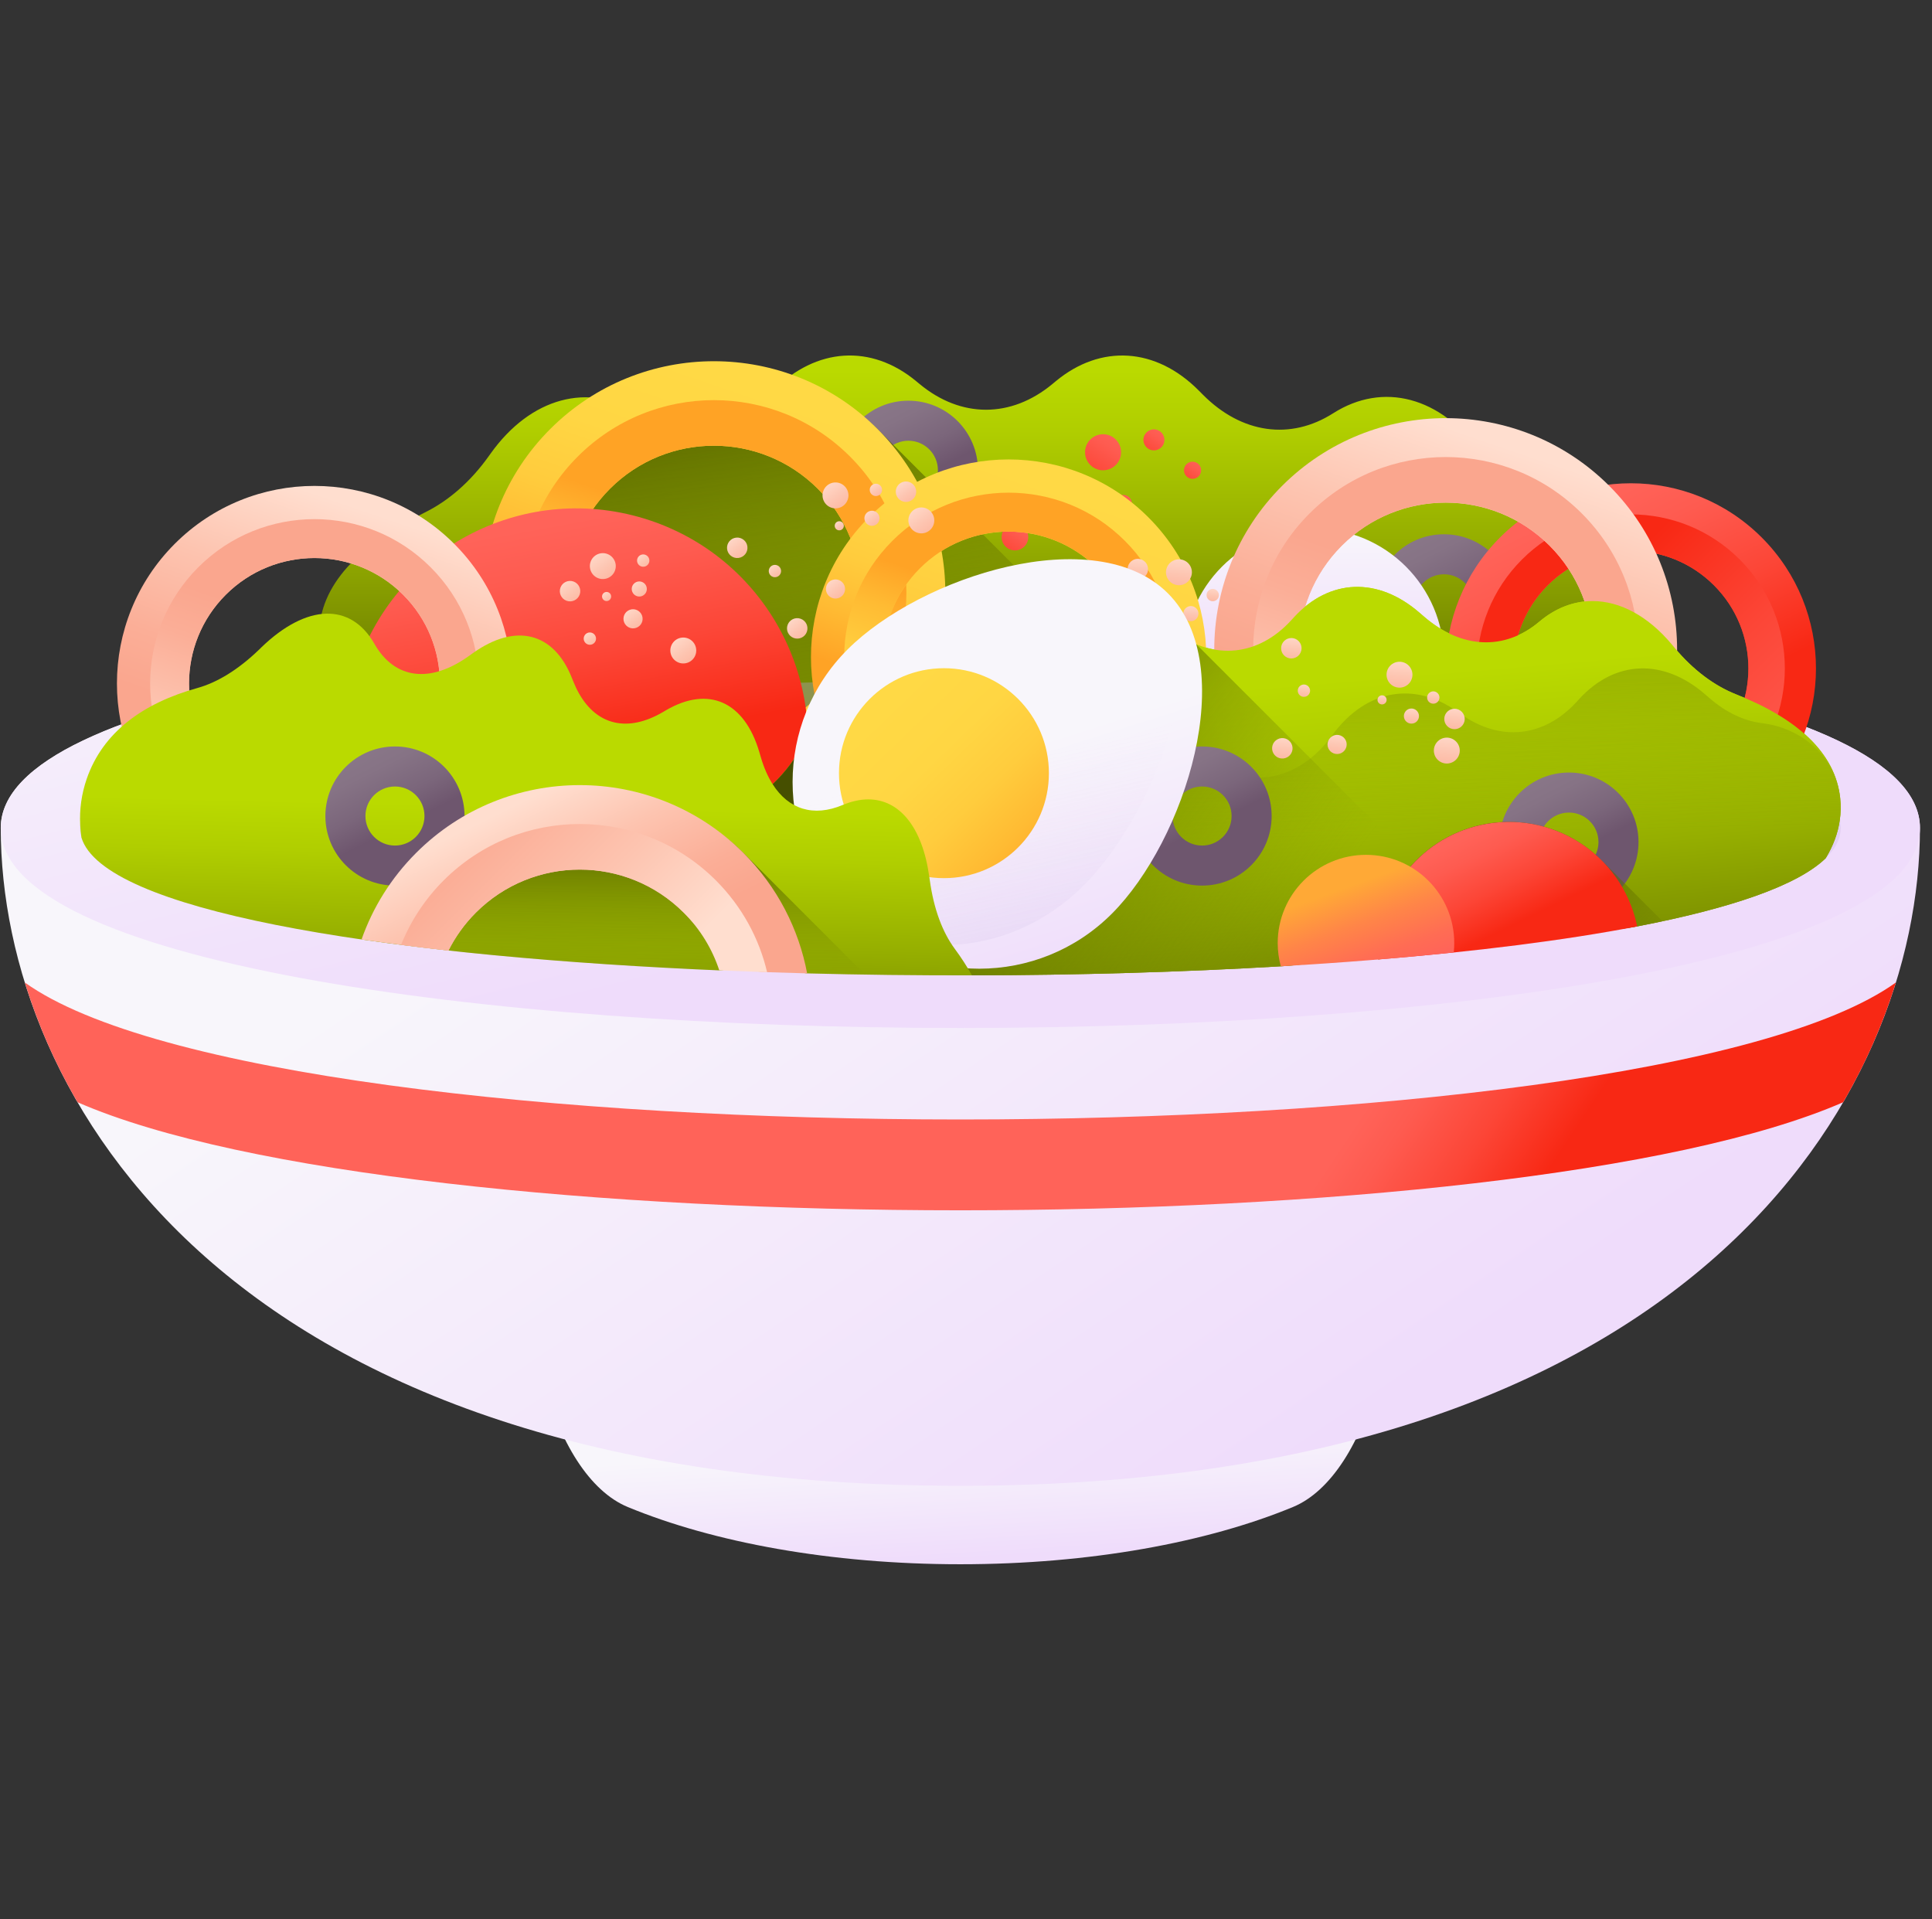 <svg width="151" height="150" viewBox="0 0 151 150" fill="none" xmlns="http://www.w3.org/2000/svg">
<rect x="0" y="0" width="151" height="150" fill="#333333" stroke="none"/>
<g clip-path="url(#clip0_465_7549)">
<path d="M75.059 112.544C62.676 112.544 51.312 110.711 42.412 107.654C43.692 112.719 46.098 116.55 49.065 117.776C55.76 120.543 64.935 122.249 75.059 122.249C85.182 122.249 94.358 120.543 101.053 117.776C104.019 116.55 106.425 112.719 107.706 107.654C98.805 110.711 87.441 112.544 75.059 112.544Z" fill="url(#paint0_linear_465_7549)"/>
<path d="M150.059 64.705C150.059 43.859 0.059 43.859 0.059 64.705C0.059 85.551 17.684 116.119 75.059 116.119C132.433 116.119 150.059 85.551 150.059 64.705Z" fill="url(#paint1_linear_465_7549)"/>
<path d="M150.059 64.705C150.059 85.551 0.059 85.551 0.059 64.705C0.059 43.859 150.059 43.859 150.059 64.705Z" fill="url(#paint2_linear_465_7549)"/>
<path d="M129.177 49.599C129.177 71.87 24.946 71.87 24.946 49.599C24.946 45.759 28.046 42.582 33.175 40.066C35.038 39.152 36.757 37.669 38.194 35.658L38.348 35.442C41.472 31.069 45.995 29.841 49.931 32.299L49.934 32.301C53.297 34.4 57.131 33.836 60.161 30.794L60.45 30.505C63.792 27.151 68.089 26.877 71.607 29.791L71.876 30.013C75.107 32.69 79.018 32.69 82.249 30.015L82.52 29.79C86.038 26.877 90.336 27.153 93.678 30.507L94.028 30.858C97.042 33.883 100.858 34.424 104.192 32.3C108.099 29.811 112.61 31.01 115.72 35.365L115.929 35.658C117.366 37.669 119.085 39.153 120.947 40.066C126.077 42.582 129.177 45.759 129.177 49.599V49.599Z" fill="url(#paint3_linear_465_7549)"/>
<path d="M112.857 41.753C109.854 41.753 107.42 44.187 107.42 47.19C107.42 50.193 109.854 52.627 112.857 52.627C115.86 52.627 118.294 50.193 118.294 47.19C118.294 44.187 115.86 41.753 112.857 41.753ZM112.857 49.498C111.582 49.498 110.549 48.465 110.549 47.19C110.549 45.915 111.582 44.882 112.857 44.882C114.132 44.882 115.165 45.915 115.165 47.19C115.165 48.465 114.132 49.498 112.857 49.498Z" fill="url(#paint4_linear_465_7549)"/>
<path d="M70.998 31.315C67.995 31.315 65.561 33.749 65.561 36.752C65.561 39.755 67.995 42.189 70.998 42.189C74 42.189 76.435 39.755 76.435 36.752C76.435 33.749 74.001 31.315 70.998 31.315V31.315ZM70.998 39.06C69.723 39.06 68.69 38.027 68.69 36.752C68.69 35.477 69.723 34.444 70.998 34.444C72.272 34.444 73.305 35.477 73.305 36.752C73.305 38.027 72.272 39.06 70.998 39.06Z" fill="url(#paint5_linear_465_7549)"/>
<path d="M102.697 61.622C108.308 61.622 112.857 57.073 112.857 51.462C112.857 45.85 108.308 41.301 102.697 41.301C97.085 41.301 92.536 45.85 92.536 51.462C92.536 57.073 97.085 61.622 102.697 61.622Z" fill="url(#paint6_linear_465_7549)"/>
<path d="M99.836 64.794L68.586 33.527C66.63 31.572 64.305 30.8 61.863 29.927C61.366 30.274 60.914 30.038 60.45 30.505L60.161 30.794C57.13 33.836 53.297 34.4 49.934 32.301L49.931 32.299C48.688 31.523 47.68 31.567 46.383 31.509C45.29 32.205 44.306 32.86 43.352 33.814C36.289 40.878 35.943 52.044 43.006 59.108L47.544 63.646C62.866 66.749 83.263 67.133 99.836 64.794V64.794Z" fill="url(#paint7_linear_465_7549)"/>
<path d="M143.865 64.705C143.865 80.067 6.252 80.067 6.252 64.705C6.252 49.342 143.865 49.342 143.865 64.705Z" fill="url(#paint8_linear_465_7549)"/>
<path d="M1.939 76.783C2.901 79.892 4.257 83.045 6.061 86.143C31.861 97.402 118.256 97.402 144.057 86.143C145.861 83.045 147.217 79.892 148.179 76.783C128.268 91.058 21.85 91.058 1.939 76.783V76.783Z" fill="url(#paint9_linear_465_7549)"/>
<path d="M143.791 64.106C143.647 65.124 143.274 66.112 142.697 67.068C140.473 69.228 135.197 71.007 127.949 72.402C123.995 73.164 119.455 72.341 114.504 72.875C110.014 73.359 105.185 75.22 100.149 75.517C92.419 75.973 84.199 76.209 75.962 76.224C68.668 76.242 52.932 73.377 52.785 71.989C52.406 68.415 54.803 65.171 59.035 62.356C59.503 62.047 59.956 61.689 60.385 61.283C61.371 60.356 62.253 59.186 62.988 57.791L63.1 57.577C64.238 55.421 65.75 53.95 67.435 53.244C68.885 52.639 70.462 52.603 72.038 53.191C72.329 53.3 72.621 53.43 72.909 53.583L72.912 53.586C75.238 54.803 77.65 54.636 79.697 53.206C80.415 52.706 81.088 52.047 81.697 51.242L81.921 50.944C84.512 47.515 88.238 46.862 91.597 49.25L91.853 49.433C94.938 51.627 98.356 51.268 100.915 48.48L101.129 48.244C103.915 45.209 107.697 45.071 110.944 47.886L111.285 48.18C114.215 50.718 117.6 50.871 120.306 48.586C121.585 47.506 123.009 46.974 124.459 46.974C126.6 46.974 128.8 48.13 130.676 50.377L130.885 50.63C132.338 52.368 133.985 53.592 135.703 54.271C140.429 56.139 143.45 58.812 143.826 62.386C143.888 62.968 143.876 63.544 143.791 64.106V64.106Z" fill="url(#paint10_linear_465_7549)"/>
<path d="M68.586 33.527C61.523 26.464 50.07 26.464 43.006 33.527C35.942 40.591 35.943 52.044 43.006 59.107C50.07 66.171 61.522 66.171 68.586 59.107C75.65 52.044 75.65 40.591 68.586 33.527V33.527ZM47.674 54.439C43.189 49.954 43.189 42.681 47.674 38.196C52.159 33.711 59.431 33.712 63.916 38.197C68.401 42.682 68.403 49.954 63.918 54.439C59.433 58.924 52.159 58.924 47.674 54.439V54.439Z" fill="url(#paint11_linear_465_7549)"/>
<path d="M45.157 56.956C51.032 62.831 60.56 62.831 66.435 56.956C72.312 51.08 72.31 41.554 66.435 35.679C60.559 29.802 51.034 29.802 45.157 35.679C39.282 41.553 39.281 51.08 45.157 56.956ZM63.918 38.195C68.403 42.68 68.403 49.954 63.918 54.439C59.433 58.924 52.161 58.922 47.676 54.437C43.191 49.952 43.19 42.68 47.675 38.195C52.16 33.71 59.433 33.71 63.918 38.195Z" fill="url(#paint12_linear_465_7549)"/>
<path d="M137.694 42.007C132.044 36.356 122.883 36.356 117.233 42.007C111.583 47.657 111.583 56.817 117.233 62.467C122.883 68.117 132.044 68.117 137.694 62.467C143.344 56.817 143.344 47.657 137.694 42.007V42.007ZM120.967 58.733C117.379 55.146 117.379 49.328 120.967 45.74C124.554 42.153 130.371 42.154 133.958 45.742C137.546 49.329 137.547 55.146 133.96 58.733C130.372 62.321 124.554 62.321 120.967 58.733Z" fill="url(#paint13_linear_465_7549)"/>
<path d="M118.954 60.746C123.653 65.446 131.274 65.446 135.973 60.746C140.674 56.046 140.672 48.426 135.973 43.727C131.273 39.026 123.654 39.026 118.954 43.727C114.255 48.426 114.253 56.046 118.954 60.746V60.746ZM133.96 45.74C137.547 49.328 137.547 55.146 133.96 58.733C130.373 62.321 124.556 62.319 120.968 58.732C117.381 55.145 117.38 49.328 120.967 45.74C124.554 42.153 130.373 42.153 133.96 45.74Z" fill="url(#paint14_linear_465_7549)"/>
<path d="M86.257 36.752C87.035 36.727 87.645 36.077 87.62 35.299C87.595 34.522 86.945 33.912 86.167 33.937C85.39 33.962 84.78 34.612 84.805 35.389C84.83 36.167 85.481 36.777 86.257 36.752Z" fill="url(#paint15_linear_465_7549)"/>
<path d="M79.72 39.388C79.708 39.018 79.399 38.728 79.029 38.74C78.659 38.752 78.369 39.061 78.38 39.431C78.392 39.801 78.702 40.091 79.072 40.079C79.442 40.067 79.732 39.758 79.72 39.388Z" fill="url(#paint16_linear_465_7549)"/>
<path d="M88.388 39.033C88.213 38.707 87.807 38.584 87.481 38.759C87.155 38.934 87.032 39.34 87.206 39.666C87.381 39.992 87.787 40.115 88.114 39.94C88.44 39.766 88.563 39.36 88.388 39.033Z" fill="url(#paint17_linear_465_7549)"/>
<path d="M93.798 36.436C93.623 36.11 93.217 35.987 92.891 36.161C92.565 36.336 92.442 36.742 92.616 37.069C92.791 37.395 93.197 37.518 93.523 37.343C93.85 37.168 93.972 36.762 93.798 36.436Z" fill="url(#paint18_linear_465_7549)"/>
<path d="M80.091 41.271C79.702 40.848 79.044 40.821 78.621 41.21C78.198 41.599 78.171 42.257 78.56 42.68C78.949 43.103 79.607 43.13 80.03 42.741C80.453 42.352 80.48 41.694 80.091 41.271Z" fill="url(#paint19_linear_465_7549)"/>
<path d="M83.499 36.757C83.192 36.423 82.672 36.402 82.338 36.709C82.004 37.016 81.983 37.536 82.29 37.87C82.597 38.203 83.117 38.225 83.451 37.918C83.784 37.611 83.806 37.091 83.499 36.757V36.757Z" fill="url(#paint20_linear_465_7549)"/>
<path d="M90.792 33.82C90.485 33.486 89.965 33.465 89.631 33.772C89.297 34.079 89.275 34.599 89.583 34.932C89.89 35.266 90.41 35.288 90.743 34.981C91.077 34.674 91.099 34.154 90.792 33.82Z" fill="url(#paint21_linear_465_7549)"/>
<path d="M84.645 38.883C84.83 39.084 85.144 39.097 85.345 38.912C85.546 38.727 85.56 38.413 85.374 38.212C85.189 38.011 84.876 37.998 84.675 38.183C84.473 38.368 84.46 38.682 84.645 38.883Z" fill="url(#paint22_linear_465_7549)"/>
<path d="M89.755 40.431C83.722 34.398 73.941 34.398 67.907 40.431C61.875 46.464 61.875 56.245 67.907 62.278C73.941 68.311 83.722 68.311 89.755 62.278C95.788 56.245 95.788 46.464 89.755 40.431V40.431ZM71.894 58.291C68.064 54.461 68.064 48.248 71.894 44.417C75.725 40.587 81.936 40.588 85.767 44.419C89.597 48.249 89.599 54.461 85.768 58.291C81.938 62.122 75.725 62.122 71.894 58.291V58.291Z" fill="url(#paint23_linear_465_7549)"/>
<path d="M69.745 60.441C74.762 65.459 82.9 65.459 87.918 60.441C92.937 55.422 92.936 47.285 87.918 42.268C82.899 37.248 74.764 37.248 69.745 42.268C64.727 47.285 64.725 55.422 69.745 60.441V60.441ZM85.768 44.417C89.599 48.248 89.599 54.461 85.768 58.291C81.938 62.122 75.727 62.12 71.896 58.29C68.065 54.459 68.064 48.248 71.894 44.417C75.725 40.587 81.938 40.587 85.768 44.417Z" fill="url(#paint24_linear_465_7549)"/>
<path d="M62.483 62.661C59.809 72.287 24.954 62.606 27.628 52.981C30.301 43.356 40.271 37.72 49.896 40.394C59.521 43.067 65.156 53.036 62.483 62.661V62.661Z" fill="url(#paint25_linear_465_7549)"/>
<path d="M125.78 37.976C118.717 30.913 107.264 30.913 100.2 37.976C93.137 45.04 93.137 56.492 100.2 63.556C107.264 70.62 118.717 70.62 125.78 63.556C132.844 56.493 132.844 45.04 125.78 37.976ZM104.869 58.888C100.384 54.403 100.384 47.129 104.869 42.644C109.354 38.159 116.626 38.161 121.111 42.646C125.596 47.131 125.598 54.403 121.113 58.888C116.628 63.373 109.354 63.373 104.869 58.888V58.888Z" fill="url(#paint26_linear_465_7549)"/>
<path d="M102.352 61.405C108.227 67.28 117.755 67.28 123.63 61.405C129.506 55.528 129.505 46.002 123.63 40.127C117.753 34.25 108.229 34.25 102.352 40.127C96.477 46.002 96.475 55.528 102.352 61.405V61.405ZM121.113 42.644C125.598 47.129 125.598 54.403 121.113 58.888C116.628 63.373 109.356 63.371 104.871 58.886C100.386 54.401 100.384 47.129 104.869 42.644C109.354 38.159 116.628 38.159 121.113 42.644V42.644Z" fill="url(#paint27_linear_465_7549)"/>
<path d="M35.495 42.497C29.466 36.468 19.69 36.468 13.661 42.497C7.632 48.526 7.632 58.302 13.661 64.331C19.69 70.36 29.466 70.36 35.495 64.331C41.524 58.302 41.524 48.526 35.495 42.497ZM17.645 60.347C13.817 56.519 13.817 50.31 17.645 46.482C21.474 42.654 27.681 42.655 31.509 46.483C35.337 50.312 35.339 56.519 31.51 60.347C27.682 64.175 21.473 64.175 17.645 60.347V60.347Z" fill="url(#paint28_linear_465_7549)"/>
<path d="M15.497 62.495C20.511 67.51 28.644 67.51 33.659 62.495C38.675 57.479 38.673 49.348 33.659 44.334C28.642 39.318 20.513 39.318 15.497 44.334C10.482 49.348 10.481 57.479 15.497 62.495V62.495ZM31.511 46.482C35.339 50.31 35.339 56.519 31.511 60.347C27.682 64.175 21.475 64.174 17.647 60.345C13.819 56.517 13.817 50.31 17.645 46.482C21.474 42.654 27.682 42.654 31.511 46.482Z" fill="url(#paint29_linear_465_7549)"/>
<path d="M143.791 64.106C143.647 65.124 143.274 66.112 142.697 67.068C140.47 69.231 135.185 71.01 127.924 72.407C123.741 73.212 118.903 72.124 113.616 72.674C109.377 73.116 104.851 75.24 100.143 75.517C92.414 75.973 84.197 76.209 75.962 76.224C68.668 76.242 52.932 73.377 52.785 71.989C52.406 68.415 54.803 65.171 59.035 62.356C59.503 62.047 59.956 61.689 60.385 61.283C61.371 60.356 62.253 59.186 62.988 57.791L63.1 57.577C64.238 55.421 65.75 53.95 67.435 53.244C68.885 52.639 70.462 52.603 72.038 53.191C72.329 53.3 72.621 53.43 72.909 53.583L72.912 53.586C75.238 54.803 77.65 54.636 79.697 53.206C80.415 52.706 81.088 52.047 81.697 51.242L81.921 50.944C84.512 47.515 88.238 46.862 91.597 49.25L91.853 49.433C94.938 51.627 98.356 51.268 100.915 48.48L101.129 48.244C103.915 45.209 107.697 45.071 110.944 47.886L111.285 48.18C114.215 50.718 117.6 50.871 120.306 48.586C121.585 47.506 123.009 46.974 124.459 46.974C126.6 46.974 128.8 48.13 130.676 50.377L130.885 50.63C132.338 52.368 133.985 53.592 135.703 54.271C140.429 56.139 143.45 58.812 143.826 62.386C143.888 62.968 143.876 63.544 143.791 64.106V64.106Z" fill="url(#paint30_linear_465_7549)"/>
<path d="M75.287 75.884C75.407 76.034 75.438 76.074 75.558 76.225C83.915 76.216 92.262 75.981 100.107 75.52C105.016 75.231 109.728 73.677 114.122 73.21C119.213 72.669 123.877 73.186 127.926 72.407C135.186 71.01 140.47 69.231 142.697 67.068C143.273 66.112 143.647 65.124 143.791 64.106C143.876 63.545 143.888 62.968 143.826 62.386C143.812 62.253 143.795 62.122 143.773 61.992C143.287 59.011 140.73 56.881 137.732 56.52C136.33 56.351 134.918 55.693 133.598 54.55L133.257 54.255C130.01 51.441 126.227 51.579 123.442 54.614L123.227 54.849C120.668 57.638 117.251 57.996 114.165 55.802L113.91 55.62C110.551 53.232 106.824 53.885 104.233 57.314L104.01 57.611C103.401 58.417 102.727 59.076 102.01 59.576C99.963 61.005 97.551 61.173 95.224 59.955L95.221 59.952C94.933 59.8 94.642 59.67 94.351 59.561C92.774 58.973 91.198 59.008 89.748 59.614C88.062 60.32 86.551 61.791 85.412 63.947L85.301 64.161C84.565 65.555 83.683 66.726 82.698 67.652C82.268 68.058 81.815 68.417 81.348 68.726C78.115 70.876 75.958 73.277 75.287 75.884V75.884Z" fill="url(#paint31_linear_465_7549)"/>
<path d="M116.839 73.689C111.603 74.318 106.348 74.748 100.119 75.518C92.398 75.972 84.189 76.207 75.962 76.224C68.668 76.242 52.932 73.377 52.785 71.989C52.406 68.415 54.803 65.171 59.035 62.356C59.503 62.047 59.956 61.689 60.385 61.283C61.371 60.356 62.253 59.186 62.988 57.791L63.1 57.577C64.238 55.421 65.75 53.95 67.435 53.245C68.885 52.639 70.462 52.603 72.038 53.191C72.329 53.3 72.621 53.43 72.909 53.583L72.912 53.586C75.238 54.803 77.65 54.636 79.697 53.206C80.415 52.706 81.088 52.047 81.697 51.242L81.921 50.944C84.512 47.515 88.238 46.862 91.597 49.25L91.853 49.433C92.394 49.818 92.944 50.124 93.5 50.35L116.839 73.689Z" fill="url(#paint32_linear_465_7549)"/>
<path d="M93.951 58.337C90.948 58.337 88.514 60.771 88.514 63.774C88.514 66.776 90.948 69.211 93.951 69.211C96.953 69.211 99.388 66.776 99.388 63.774C99.388 60.771 96.954 58.337 93.951 58.337ZM93.951 66.082C92.676 66.082 91.643 65.048 91.643 63.774C91.643 62.499 92.676 61.466 93.951 61.466C95.225 61.466 96.259 62.499 96.259 63.774C96.259 65.048 95.225 66.082 93.951 66.082Z" fill="url(#paint33_linear_465_7549)"/>
<path d="M122.625 60.374C119.622 60.374 117.188 62.808 117.188 65.811C117.188 68.814 119.622 71.248 122.625 71.248C125.628 71.248 128.062 68.814 128.062 65.811C128.062 62.808 125.628 60.374 122.625 60.374ZM122.625 68.119C121.351 68.119 120.317 67.086 120.317 65.811C120.317 64.537 121.351 63.503 122.625 63.503C123.9 63.503 124.933 64.537 124.933 65.811C124.933 67.086 123.9 68.119 122.625 68.119Z" fill="url(#paint34_linear_465_7549)"/>
<path d="M92.62 45.617C93.113 45.353 93.3 44.74 93.037 44.247C92.773 43.754 92.16 43.567 91.667 43.831C91.174 44.094 90.987 44.707 91.25 45.2C91.513 45.694 92.127 45.88 92.62 45.617Z" fill="url(#paint35_linear_465_7549)"/>
<path d="M89.635 44.098C89.427 43.709 88.943 43.561 88.554 43.769C88.164 43.977 88.017 44.461 88.225 44.851C88.433 45.24 88.917 45.388 89.306 45.18C89.696 44.972 89.843 44.488 89.635 44.098Z" fill="url(#paint36_linear_465_7549)"/>
<path d="M88.035 48.045C87.91 47.81 87.618 47.722 87.383 47.847C87.148 47.972 87.06 48.264 87.185 48.499C87.311 48.734 87.602 48.823 87.837 48.697C88.072 48.572 88.161 48.28 88.035 48.045Z" fill="url(#paint37_linear_465_7549)"/>
<path d="M93.023 53.009C92.568 52.684 91.936 52.789 91.611 53.243C91.285 53.698 91.39 54.331 91.845 54.656C92.3 54.981 92.932 54.876 93.257 54.422C93.583 53.967 93.478 53.334 93.023 53.009Z" fill="url(#paint38_linear_465_7549)"/>
<path d="M101.393 50.012C101.034 49.756 100.535 49.838 100.278 50.197C100.021 50.556 100.104 51.056 100.463 51.312C100.822 51.569 101.321 51.486 101.578 51.127C101.835 50.768 101.752 50.269 101.393 50.012Z" fill="url(#paint39_linear_465_7549)"/>
<path d="M95.065 46.116C94.848 45.961 94.547 46.011 94.392 46.227C94.237 46.444 94.287 46.744 94.504 46.899C94.72 47.054 95.021 47.004 95.176 46.788C95.331 46.572 95.281 46.271 95.065 46.116Z" fill="url(#paint40_linear_465_7549)"/>
<path d="M91.427 48.67C91.041 48.521 90.608 48.713 90.459 49.098C90.31 49.483 90.502 49.917 90.887 50.066C91.272 50.215 91.706 50.023 91.855 49.638C92.004 49.252 91.812 48.819 91.427 48.67Z" fill="url(#paint41_linear_465_7549)"/>
<path d="M93.288 47.406C92.984 47.288 92.642 47.44 92.525 47.744C92.407 48.048 92.558 48.39 92.863 48.508C93.167 48.625 93.509 48.474 93.626 48.17C93.744 47.865 93.593 47.523 93.288 47.406Z" fill="url(#paint42_linear_465_7549)"/>
<path d="M90.651 47.023C90.835 47.094 91.041 47.003 91.112 46.819C91.183 46.636 91.092 46.429 90.908 46.358C90.725 46.288 90.519 46.379 90.448 46.562C90.377 46.746 90.468 46.952 90.651 47.023Z" fill="url(#paint43_linear_465_7549)"/>
<path d="M109.858 53.622C110.351 53.359 110.538 52.746 110.274 52.253C110.011 51.759 109.398 51.573 108.905 51.836C108.411 52.099 108.225 52.713 108.488 53.206C108.751 53.699 109.365 53.886 109.858 53.622Z" fill="url(#paint44_linear_465_7549)"/>
<path d="M100.928 58.105C100.72 57.716 100.236 57.569 99.847 57.777C99.457 57.985 99.31 58.469 99.518 58.858C99.726 59.248 100.21 59.395 100.599 59.187C100.989 58.979 101.136 58.495 100.928 58.105Z" fill="url(#paint45_linear_465_7549)"/>
<path d="M102.336 53.752C102.211 53.517 101.919 53.428 101.684 53.554C101.45 53.679 101.361 53.971 101.486 54.206C101.611 54.441 101.903 54.529 102.138 54.404C102.373 54.279 102.462 53.987 102.336 53.752Z" fill="url(#paint46_linear_465_7549)"/>
<path d="M113.668 57.836C113.213 57.511 112.581 57.615 112.256 58.07C111.93 58.525 112.035 59.157 112.49 59.483C112.945 59.808 113.577 59.703 113.902 59.248C114.228 58.793 114.123 58.161 113.668 57.836Z" fill="url(#paint47_linear_465_7549)"/>
<path d="M114.33 56.653C114.587 56.294 114.504 55.794 114.145 55.538C113.786 55.281 113.287 55.364 113.03 55.723C112.773 56.082 112.856 56.581 113.215 56.838C113.574 57.094 114.073 57.011 114.33 56.653Z" fill="url(#paint48_linear_465_7549)"/>
<path d="M112.302 54.121C112.086 53.967 111.785 54.016 111.63 54.233C111.475 54.449 111.525 54.75 111.741 54.905C111.958 55.06 112.259 55.01 112.414 54.794C112.569 54.577 112.519 54.276 112.302 54.121Z" fill="url(#paint49_linear_465_7549)"/>
<path d="M104.774 57.483C104.389 57.334 103.956 57.525 103.807 57.91C103.658 58.296 103.849 58.729 104.235 58.878C104.62 59.027 105.053 58.836 105.202 58.45C105.352 58.065 105.16 57.632 104.774 57.483Z" fill="url(#paint50_linear_465_7549)"/>
<path d="M110.526 55.411C110.222 55.294 109.88 55.445 109.763 55.749C109.645 56.053 109.796 56.395 110.1 56.513C110.405 56.631 110.747 56.479 110.864 56.175C110.982 55.871 110.83 55.529 110.526 55.411Z" fill="url(#paint51_linear_465_7549)"/>
<path d="M107.889 55.029C108.073 55.099 108.279 55.008 108.35 54.825C108.421 54.641 108.33 54.435 108.146 54.364C107.963 54.293 107.756 54.384 107.686 54.568C107.615 54.752 107.706 54.958 107.889 55.029Z" fill="url(#paint52_linear_465_7549)"/>
<path d="M86.896 71.411C81.179 77.128 71.921 77.139 66.218 71.436C60.514 65.732 60.525 56.474 66.242 50.757C71.959 45.04 85.579 40.667 91.282 46.371C96.986 52.074 92.613 65.694 86.896 71.411V71.411Z" fill="url(#paint53_linear_465_7549)"/>
<path d="M65.653 70.836C70.808 75.386 79.17 74.727 84.691 69.206C90.128 63.77 94.793 51.634 90.856 46.076C90.735 45.904 90.585 45.754 90.416 45.628C84.301 41.088 71.688 45.312 66.242 50.757C60.721 56.278 60.523 65.101 65.653 70.836Z" fill="url(#paint54_linear_465_7549)"/>
<path d="M73.776 68.629C78.306 68.629 81.979 64.956 81.979 60.425C81.979 55.894 78.306 52.222 73.776 52.222C69.245 52.222 65.572 55.894 65.572 60.425C65.572 64.956 69.245 68.629 73.776 68.629Z" fill="url(#paint55_linear_465_7549)"/>
<path d="M75.962 76.224C71.647 76.234 67.329 76.183 63.073 76.071C62.023 76.044 60.977 73.954 59.935 73.919C58.697 73.877 57.465 75.889 56.241 75.837C55.614 75.811 54.99 75.783 54.368 75.753C29.179 74.559 8.068 71.127 6.365 65.453C6.315 65.124 6.282 64.791 6.268 64.462C6.206 63.262 6.368 62.062 6.776 60.874C8.026 57.242 11.153 54.956 15.432 53.768C16.985 53.336 18.626 52.333 20.253 50.765L20.426 50.594C23.959 47.183 27.409 47.074 29.262 50.312V50.315C30.847 53.083 33.615 53.439 36.65 51.265L36.938 51.059C40.285 48.662 43.273 49.4 44.694 52.974L44.803 53.247C44.941 53.592 45.094 53.912 45.259 54.203C46.67 56.691 49.071 57.25 51.8 55.656L52.056 55.506C55.376 53.568 58.185 54.827 59.347 58.777L59.468 59.189C59.706 60 60.015 60.7 60.385 61.283C61.635 63.253 63.582 63.868 65.853 62.915C66.559 62.618 67.232 62.474 67.862 62.474C70.303 62.474 72.088 64.641 72.626 68.492L72.674 68.815C72.985 71.053 73.662 72.853 74.621 74.15C75.129 74.836 75.576 75.53 75.962 76.224Z" fill="url(#paint56_linear_465_7549)"/>
<path d="M125.338 67.398C122.946 64.897 119.343 63.671 115.718 64.477C110.771 65.576 107.466 70.087 107.722 74.985C107.725 74.985 107.727 74.985 107.729 74.984C107.778 74.98 114.788 73.566 118.094 73.149C121.527 72.715 125.032 72.962 127.911 72.409C128.605 72.275 129.281 72.138 129.938 71.998L125.338 67.398Z" fill="url(#paint57_linear_465_7549)"/>
<path d="M127.925 72.243C126.699 66.728 121.234 63.251 115.718 64.477C110.771 65.576 107.466 70.087 107.722 74.985C115.335 74.36 122.252 73.499 127.951 72.401C127.943 72.349 127.936 72.296 127.925 72.243V72.243Z" fill="url(#paint58_linear_465_7549)"/>
<path d="M113.66 73.705C113.66 69.895 110.571 66.807 106.761 66.807C102.951 66.807 99.863 69.895 99.863 73.705C99.863 74.333 99.949 74.94 100.105 75.518C104.831 75.24 109.368 74.878 113.621 74.435C113.646 74.195 113.66 73.952 113.66 73.705V73.705Z" fill="url(#paint59_linear_465_7549)"/>
<path d="M58.104 66.655C55.41 63.961 52.05 62.691 48.611 62.075C43.033 61.075 37.143 62.413 32.773 66.783C30.798 68.759 29.126 70.95 28.256 73.421C28.469 73.452 28.689 73.482 28.904 73.512C28.904 73.513 28.903 73.513 28.903 73.514C36.321 74.566 45.066 75.312 54.368 75.753C54.984 75.782 55.603 75.81 56.224 75.837C57.466 75.889 58.717 74.466 59.974 74.508C61 74.542 62.031 76.044 63.065 76.071C64.572 76.11 66.087 76.142 67.607 76.166L58.104 66.655Z" fill="url(#paint60_linear_465_7549)"/>
<path d="M30.869 58.337C27.866 58.337 25.431 60.771 25.431 63.774C25.431 66.776 27.866 69.211 30.869 69.211C33.871 69.211 36.306 66.776 36.306 63.774C36.306 60.771 33.871 58.337 30.869 58.337ZM30.869 66.082C29.594 66.082 28.561 65.048 28.561 63.774C28.561 62.499 29.594 61.466 30.869 61.466C32.143 61.466 33.176 62.499 33.176 63.774C33.176 65.048 32.143 66.082 30.869 66.082Z" fill="url(#paint61_linear_465_7549)"/>
<path d="M58.104 66.655C51.041 59.592 39.588 59.592 32.524 66.655C30.548 68.631 29.126 70.951 28.256 73.421C30.411 73.735 32.683 74.023 35.053 74.284C35.59 73.217 36.301 72.214 37.192 71.323C41.677 66.838 48.949 66.84 53.434 71.325C54.745 72.636 55.748 73.895 56.293 75.543C57.525 75.596 58.686 75.934 59.933 75.976C60.978 76.011 62.029 76.042 63.084 76.07C62.432 72.621 60.773 69.325 58.104 66.655V66.655Z" fill="url(#paint62_linear_465_7549)"/>
<path d="M55.953 68.806C50.076 62.93 40.552 62.93 34.675 68.806C33.19 70.291 32.082 72.01 31.347 73.844C32.553 73.999 33.79 74.145 35.053 74.285C35.59 73.217 36.301 72.215 37.192 71.324C41.677 66.839 48.951 66.839 53.436 71.324C54.748 72.635 55.673 74.186 56.217 75.834C57.455 75.887 58.7 75.935 59.955 75.977C59.335 73.35 58.002 70.856 55.953 68.806V68.806Z" fill="url(#paint63_linear_465_7549)"/>
<path d="M48.066 44.59C48.258 44.065 47.988 43.484 47.463 43.291C46.938 43.099 46.356 43.369 46.164 43.894C45.972 44.419 46.242 45.001 46.767 45.193C47.292 45.385 47.874 45.115 48.066 44.59Z" fill="url(#paint64_linear_465_7549)"/>
<path d="M44.829 45.448C44.414 45.297 43.955 45.51 43.803 45.924C43.652 46.339 43.865 46.798 44.279 46.95C44.694 47.101 45.153 46.888 45.305 46.474C45.456 46.059 45.243 45.6 44.829 45.448Z" fill="url(#paint65_linear_465_7549)"/>
<path d="M46.268 49.457C46.018 49.365 45.741 49.494 45.65 49.744C45.558 49.994 45.687 50.27 45.937 50.362C46.186 50.453 46.463 50.325 46.555 50.075C46.646 49.825 46.518 49.548 46.268 49.457Z" fill="url(#paint66_linear_465_7549)"/>
<path d="M53.294 49.831C52.739 49.892 52.337 50.392 52.398 50.948C52.459 51.504 52.959 51.905 53.514 51.844C54.07 51.784 54.472 51.284 54.411 50.728C54.35 50.172 53.85 49.77 53.294 49.831Z" fill="url(#paint67_linear_465_7549)"/>
<path d="M57.535 42.017C57.096 42.065 56.779 42.459 56.827 42.898C56.875 43.337 57.269 43.654 57.708 43.606C58.147 43.558 58.464 43.163 58.416 42.725C58.368 42.286 57.974 41.969 57.535 42.017Z" fill="url(#paint68_linear_465_7549)"/>
<path d="M50.221 43.332C49.956 43.361 49.765 43.599 49.794 43.864C49.823 44.128 50.06 44.319 50.325 44.291C50.59 44.262 50.781 44.024 50.752 43.759C50.723 43.494 50.485 43.303 50.221 43.332Z" fill="url(#paint69_linear_465_7549)"/>
<path d="M49.213 47.661C48.826 47.807 48.631 48.239 48.777 48.625C48.923 49.012 49.355 49.207 49.741 49.061C50.128 48.915 50.323 48.484 50.177 48.097C50.031 47.711 49.599 47.515 49.213 47.661Z" fill="url(#paint70_linear_465_7549)"/>
<path d="M49.757 45.478C49.451 45.593 49.297 45.934 49.413 46.239C49.528 46.544 49.868 46.698 50.174 46.583C50.479 46.468 50.633 46.127 50.518 45.822C50.403 45.517 50.062 45.363 49.757 45.478Z" fill="url(#paint71_linear_465_7549)"/>
<path d="M47.536 46.951C47.72 46.881 47.813 46.676 47.743 46.492C47.674 46.308 47.468 46.215 47.285 46.285C47.1 46.354 47.008 46.559 47.077 46.743C47.147 46.927 47.352 47.02 47.536 46.951Z" fill="url(#paint72_linear_465_7549)"/>
<path d="M66.251 39.064C66.443 38.539 66.173 37.958 65.648 37.765C65.123 37.573 64.541 37.843 64.349 38.368C64.157 38.893 64.427 39.475 64.952 39.667C65.477 39.859 66.059 39.59 66.251 39.064Z" fill="url(#paint73_linear_465_7549)"/>
<path d="M62.584 48.359C62.17 48.207 61.711 48.42 61.559 48.835C61.407 49.249 61.621 49.708 62.035 49.86C62.45 50.012 62.909 49.799 63.06 49.384C63.212 48.97 62.999 48.511 62.584 48.359Z" fill="url(#paint74_linear_465_7549)"/>
<path d="M60.732 44.176C60.482 44.084 60.205 44.213 60.114 44.463C60.022 44.713 60.151 44.989 60.4 45.081C60.65 45.172 60.927 45.044 61.019 44.794C61.11 44.544 60.981 44.267 60.732 44.176Z" fill="url(#paint75_linear_465_7549)"/>
<path d="M71.9 39.665C71.344 39.725 70.942 40.225 71.003 40.781C71.064 41.337 71.564 41.738 72.12 41.678C72.676 41.617 73.077 41.117 73.016 40.561C72.956 40.005 72.456 39.604 71.9 39.665Z" fill="url(#paint76_linear_465_7549)"/>
<path d="M71.604 38.341C71.556 37.902 71.162 37.585 70.723 37.633C70.284 37.681 69.968 38.076 70.016 38.514C70.064 38.953 70.458 39.27 70.897 39.222C71.335 39.175 71.652 38.78 71.604 38.341Z" fill="url(#paint77_linear_465_7549)"/>
<path d="M68.406 37.806C68.141 37.835 67.95 38.073 67.979 38.338C68.008 38.602 68.246 38.793 68.51 38.765C68.775 38.736 68.966 38.498 68.937 38.233C68.908 37.968 68.67 37.778 68.406 37.806Z" fill="url(#paint78_linear_465_7549)"/>
<path d="M65.036 45.331C64.65 45.476 64.454 45.908 64.6 46.295C64.746 46.681 65.178 46.876 65.564 46.73C65.951 46.585 66.146 46.153 66 45.766C65.854 45.38 65.422 45.185 65.036 45.331Z" fill="url(#paint79_linear_465_7549)"/>
<path d="M67.942 39.952C67.637 40.068 67.483 40.408 67.598 40.713C67.713 41.019 68.054 41.172 68.359 41.057C68.664 40.942 68.818 40.602 68.703 40.296C68.588 39.991 68.247 39.837 67.942 39.952Z" fill="url(#paint80_linear_465_7549)"/>
<path d="M65.721 41.425C65.905 41.355 65.998 41.15 65.928 40.966C65.859 40.782 65.653 40.689 65.469 40.759C65.285 40.828 65.193 41.034 65.262 41.218C65.332 41.401 65.537 41.494 65.721 41.425Z" fill="url(#paint81_linear_465_7549)"/>
</g>
<defs>
<linearGradient id="paint0_linear_465_7549" x1="75.368" y1="112.749" x2="75.917" y2="121.808" gradientUnits="userSpaceOnUse">
<stop stop-color="#F8F6FB"/>
<stop offset="1" stop-color="#EFDCFB"/>
</linearGradient>
<linearGradient id="paint1_linear_465_7549" x1="63.597" y1="53.28" x2="103.684" y2="113.001" gradientUnits="userSpaceOnUse">
<stop stop-color="#F8F6FB"/>
<stop offset="1" stop-color="#EFDCFB"/>
</linearGradient>
<linearGradient id="paint2_linear_465_7549" x1="65.948" y1="27.922" x2="76.536" y2="70.668" gradientUnits="userSpaceOnUse">
<stop stop-color="#F8F6FB"/>
<stop offset="1" stop-color="#EFDCFB"/>
</linearGradient>
<linearGradient id="paint3_linear_465_7549" x1="77.061" y1="28.91" x2="77.061" y2="49.806" gradientUnits="userSpaceOnUse">
<stop stop-color="#BADA00"/>
<stop offset="0.227" stop-color="#B0CE00"/>
<stop offset="0.638" stop-color="#95AE00"/>
<stop offset="1" stop-color="#798C00"/>
</linearGradient>
<linearGradient id="paint4_linear_465_7549" x1="110.021" y1="41.519" x2="113.257" y2="47.989" gradientUnits="userSpaceOnUse">
<stop stop-color="#8A7889"/>
<stop offset="0.334" stop-color="#867385"/>
<stop offset="0.704" stop-color="#7B667B"/>
<stop offset="1" stop-color="#6E566E"/>
</linearGradient>
<linearGradient id="paint5_linear_465_7549" x1="68.162" y1="31.081" x2="71.397" y2="37.551" gradientUnits="userSpaceOnUse">
<stop stop-color="#8A7889"/>
<stop offset="0.334" stop-color="#867385"/>
<stop offset="0.704" stop-color="#7B667B"/>
<stop offset="1" stop-color="#6E566E"/>
</linearGradient>
<linearGradient id="paint6_linear_465_7549" x1="102.697" y1="41.382" x2="102.697" y2="52.262" gradientUnits="userSpaceOnUse">
<stop stop-color="#F8F6FB"/>
<stop offset="1" stop-color="#EFDCFB"/>
</linearGradient>
<linearGradient id="paint7_linear_465_7549" x1="69.109" y1="58.014" x2="63.586" y2="25.555" gradientUnits="userSpaceOnUse">
<stop stop-color="#798C00" stop-opacity="0"/>
<stop offset="0.654" stop-color="#556100" stop-opacity="0.654"/>
<stop offset="1" stop-color="#464F00"/>
</linearGradient>
<linearGradient id="paint8_linear_465_7549" x1="75.059" y1="94.146" x2="75.059" y2="-12.211" gradientUnits="userSpaceOnUse">
<stop stop-color="#EFDCFB" stop-opacity="0"/>
<stop offset="0.029" stop-color="#E9D6F7" stop-opacity="0.029"/>
<stop offset="0.22" stop-color="#C5B5DE" stop-opacity="0.22"/>
<stop offset="0.414" stop-color="#AA9BCB" stop-opacity="0.414"/>
<stop offset="0.608" stop-color="#9688BD" stop-opacity="0.608"/>
<stop offset="0.803" stop-color="#8A7DB5" stop-opacity="0.803"/>
<stop offset="1" stop-color="#8679B2"/>
</linearGradient>
<linearGradient id="paint9_linear_465_7549" x1="99.981" y1="96.703" x2="112.15" y2="104.816" gradientUnits="userSpaceOnUse">
<stop stop-color="#FF6359"/>
<stop offset="0.224" stop-color="#FE5B50"/>
<stop offset="0.595" stop-color="#FC4637"/>
<stop offset="1" stop-color="#F82814"/>
</linearGradient>
<linearGradient id="paint10_linear_465_7549" x1="97.159" y1="53.769" x2="99.112" y2="76.624" gradientUnits="userSpaceOnUse">
<stop stop-color="#BADA00"/>
<stop offset="0.227" stop-color="#B0CE00"/>
<stop offset="0.638" stop-color="#95AE00"/>
<stop offset="1" stop-color="#798C00"/>
</linearGradient>
<linearGradient id="paint11_linear_465_7549" x1="61.163" y1="30.715" x2="53.959" y2="51.737" gradientUnits="userSpaceOnUse">
<stop stop-color="#FFD945"/>
<stop offset="0.313" stop-color="#FFD643"/>
<stop offset="0.559" stop-color="#FFCC3D"/>
<stop offset="0.783" stop-color="#FFBB33"/>
<stop offset="0.992" stop-color="#FFA426"/>
<stop offset="1" stop-color="#FFA325"/>
</linearGradient>
<linearGradient id="paint12_linear_465_7549" x1="51.394" y1="59.344" x2="57.386" y2="41.857" gradientUnits="userSpaceOnUse">
<stop stop-color="#FFD945"/>
<stop offset="0.313" stop-color="#FFD643"/>
<stop offset="0.559" stop-color="#FFCC3D"/>
<stop offset="0.783" stop-color="#FFBB33"/>
<stop offset="0.992" stop-color="#FFA426"/>
<stop offset="1" stop-color="#FFA325"/>
</linearGradient>
<linearGradient id="paint13_linear_465_7549" x1="121.669" y1="40.402" x2="129.487" y2="56.37" gradientUnits="userSpaceOnUse">
<stop stop-color="#FF6359"/>
<stop offset="0.224" stop-color="#FE5B50"/>
<stop offset="0.595" stop-color="#FC4637"/>
<stop offset="1" stop-color="#F82814"/>
</linearGradient>
<linearGradient id="paint14_linear_465_7549" x1="141.657" y1="66.43" x2="123.122" y2="47.895" gradientUnits="userSpaceOnUse">
<stop stop-color="#FF6359"/>
<stop offset="0.224" stop-color="#FE5B50"/>
<stop offset="0.595" stop-color="#FC4637"/>
<stop offset="1" stop-color="#F82814"/>
</linearGradient>
<linearGradient id="paint15_linear_465_7549" x1="87.142" y1="33.457" x2="83.584" y2="39.097" gradientUnits="userSpaceOnUse">
<stop stop-color="#FF6359"/>
<stop offset="0.224" stop-color="#FE5B50"/>
<stop offset="0.595" stop-color="#FC4637"/>
<stop offset="1" stop-color="#F82814"/>
</linearGradient>
<linearGradient id="paint16_linear_465_7549" x1="79.377" y1="38.477" x2="77.683" y2="41.161" gradientUnits="userSpaceOnUse">
<stop stop-color="#FF6359"/>
<stop offset="0.224" stop-color="#FE5B50"/>
<stop offset="0.595" stop-color="#FC4637"/>
<stop offset="1" stop-color="#F82814"/>
</linearGradient>
<linearGradient id="paint17_linear_465_7549" x1="88.129" y1="38.415" x2="86.435" y2="41.099" gradientUnits="userSpaceOnUse">
<stop stop-color="#FF6359"/>
<stop offset="0.224" stop-color="#FE5B50"/>
<stop offset="0.595" stop-color="#FC4637"/>
<stop offset="1" stop-color="#F82814"/>
</linearGradient>
<linearGradient id="paint18_linear_465_7549" x1="93.54" y1="35.815" x2="91.847" y2="38.499" gradientUnits="userSpaceOnUse">
<stop stop-color="#FF6359"/>
<stop offset="0.224" stop-color="#FE5B50"/>
<stop offset="0.595" stop-color="#FC4637"/>
<stop offset="1" stop-color="#F82814"/>
</linearGradient>
<linearGradient id="paint19_linear_465_7549" x1="79.954" y1="40.567" x2="77.325" y2="44.734" gradientUnits="userSpaceOnUse">
<stop stop-color="#FF6359"/>
<stop offset="0.224" stop-color="#FE5B50"/>
<stop offset="0.595" stop-color="#FC4637"/>
<stop offset="1" stop-color="#F82814"/>
</linearGradient>
<linearGradient id="paint20_linear_465_7549" x1="83.345" y1="36.184" x2="81.27" y2="39.474" gradientUnits="userSpaceOnUse">
<stop stop-color="#FF6359"/>
<stop offset="0.224" stop-color="#FE5B50"/>
<stop offset="0.595" stop-color="#FC4637"/>
<stop offset="1" stop-color="#F82814"/>
</linearGradient>
<linearGradient id="paint21_linear_465_7549" x1="90.642" y1="33.243" x2="88.566" y2="36.533" gradientUnits="userSpaceOnUse">
<stop stop-color="#FF6359"/>
<stop offset="0.224" stop-color="#FE5B50"/>
<stop offset="0.595" stop-color="#FC4637"/>
<stop offset="1" stop-color="#F82814"/>
</linearGradient>
<linearGradient id="paint22_linear_465_7549" x1="85.197" y1="37.838" x2="83.946" y2="39.822" gradientUnits="userSpaceOnUse">
<stop stop-color="#FF6359"/>
<stop offset="0.224" stop-color="#FE5B50"/>
<stop offset="0.595" stop-color="#FC4637"/>
<stop offset="1" stop-color="#F82814"/>
</linearGradient>
<linearGradient id="paint23_linear_465_7549" x1="83.415" y1="38.025" x2="77.263" y2="55.98" gradientUnits="userSpaceOnUse">
<stop stop-color="#FFD945"/>
<stop offset="0.313" stop-color="#FFD643"/>
<stop offset="0.559" stop-color="#FFCC3D"/>
<stop offset="0.783" stop-color="#FFBB33"/>
<stop offset="0.992" stop-color="#FFA426"/>
<stop offset="1" stop-color="#FFA325"/>
</linearGradient>
<linearGradient id="paint24_linear_465_7549" x1="75.074" y1="62.489" x2="80.191" y2="47.553" gradientUnits="userSpaceOnUse">
<stop stop-color="#FFD945"/>
<stop offset="0.313" stop-color="#FFD643"/>
<stop offset="0.559" stop-color="#FFCC3D"/>
<stop offset="0.783" stop-color="#FFBB33"/>
<stop offset="0.992" stop-color="#FFA426"/>
<stop offset="1" stop-color="#FFA325"/>
</linearGradient>
<linearGradient id="paint25_linear_465_7549" x1="42.607" y1="41.066" x2="45.836" y2="58.407" gradientUnits="userSpaceOnUse">
<stop stop-color="#FF6359"/>
<stop offset="0.224" stop-color="#FE5B50"/>
<stop offset="0.595" stop-color="#FC4637"/>
<stop offset="1" stop-color="#F82814"/>
</linearGradient>
<linearGradient id="paint26_linear_465_7549" x1="118.349" y1="35.163" x2="111.145" y2="56.185" gradientUnits="userSpaceOnUse">
<stop stop-color="#FFDECF"/>
<stop offset="0.379" stop-color="#FDC4B0"/>
<stop offset="0.765" stop-color="#FBAE97"/>
<stop offset="1" stop-color="#FAA68E"/>
</linearGradient>
<linearGradient id="paint27_linear_465_7549" x1="108.58" y1="63.792" x2="114.572" y2="46.305" gradientUnits="userSpaceOnUse">
<stop stop-color="#FFDECF"/>
<stop offset="0.379" stop-color="#FDC4B0"/>
<stop offset="0.765" stop-color="#FBAE97"/>
<stop offset="1" stop-color="#FAA68E"/>
</linearGradient>
<linearGradient id="paint28_linear_465_7549" x1="29.167" y1="40.093" x2="23.019" y2="58.036" gradientUnits="userSpaceOnUse">
<stop stop-color="#FFDECF"/>
<stop offset="0.379" stop-color="#FDC4B0"/>
<stop offset="0.765" stop-color="#FBAE97"/>
<stop offset="1" stop-color="#FAA68E"/>
</linearGradient>
<linearGradient id="paint29_linear_465_7549" x1="20.831" y1="64.541" x2="25.945" y2="49.615" gradientUnits="userSpaceOnUse">
<stop stop-color="#FFDECF"/>
<stop offset="0.379" stop-color="#FDC4B0"/>
<stop offset="0.765" stop-color="#FBAE97"/>
<stop offset="1" stop-color="#FAA68E"/>
</linearGradient>
<linearGradient id="paint30_linear_465_7549" x1="97.159" y1="53.768" x2="99.112" y2="76.622" gradientUnits="userSpaceOnUse">
<stop stop-color="#BADA00"/>
<stop offset="0.227" stop-color="#B0CE00"/>
<stop offset="0.638" stop-color="#95AE00"/>
<stop offset="1" stop-color="#798C00"/>
</linearGradient>
<linearGradient id="paint31_linear_465_7549" x1="109.474" y1="65.275" x2="108.592" y2="29" gradientUnits="userSpaceOnUse">
<stop stop-color="#798C00" stop-opacity="0"/>
<stop offset="0.654" stop-color="#556100" stop-opacity="0.654"/>
<stop offset="1" stop-color="#464F00"/>
</linearGradient>
<linearGradient id="paint32_linear_465_7549" x1="96.137" y1="79.263" x2="66.409" y2="55.947" gradientUnits="userSpaceOnUse">
<stop stop-color="#798C00" stop-opacity="0"/>
<stop offset="0.654" stop-color="#556100" stop-opacity="0.654"/>
<stop offset="1" stop-color="#464F00"/>
</linearGradient>
<linearGradient id="paint33_linear_465_7549" x1="91.115" y1="58.102" x2="94.35" y2="64.573" gradientUnits="userSpaceOnUse">
<stop stop-color="#8A7889"/>
<stop offset="0.334" stop-color="#867385"/>
<stop offset="0.704" stop-color="#7B667B"/>
<stop offset="1" stop-color="#6E566E"/>
</linearGradient>
<linearGradient id="paint34_linear_465_7549" x1="119.79" y1="60.14" x2="123.025" y2="66.61" gradientUnits="userSpaceOnUse">
<stop stop-color="#8A7889"/>
<stop offset="0.334" stop-color="#867385"/>
<stop offset="0.704" stop-color="#7B667B"/>
<stop offset="1" stop-color="#6E566E"/>
</linearGradient>
<linearGradient id="paint35_linear_465_7549" x1="92.091" y1="43.111" x2="91.587" y2="47.877" gradientUnits="userSpaceOnUse">
<stop stop-color="#FFDECF"/>
<stop offset="0.379" stop-color="#FDC4B0"/>
<stop offset="0.765" stop-color="#FBAE97"/>
<stop offset="1" stop-color="#FAA68E"/>
</linearGradient>
<linearGradient id="paint36_linear_465_7549" x1="88.844" y1="43.183" x2="88.446" y2="46.945" gradientUnits="userSpaceOnUse">
<stop stop-color="#FFDECF"/>
<stop offset="0.379" stop-color="#FDC4B0"/>
<stop offset="0.765" stop-color="#FBAE97"/>
<stop offset="1" stop-color="#FAA68E"/>
</linearGradient>
<linearGradient id="paint37_linear_465_7549" x1="87.472" y1="47.461" x2="87.232" y2="49.729" gradientUnits="userSpaceOnUse">
<stop stop-color="#FFDECF"/>
<stop offset="0.379" stop-color="#FDC4B0"/>
<stop offset="0.765" stop-color="#FBAE97"/>
<stop offset="1" stop-color="#FAA68E"/>
</linearGradient>
<linearGradient id="paint38_linear_465_7549" x1="92.377" y1="52.22" x2="91.874" y2="56.986" gradientUnits="userSpaceOnUse">
<stop stop-color="#FFDECF"/>
<stop offset="0.379" stop-color="#FDC4B0"/>
<stop offset="0.765" stop-color="#FBAE97"/>
<stop offset="1" stop-color="#FAA68E"/>
</linearGradient>
<linearGradient id="paint39_linear_465_7549" x1="100.838" y1="49.376" x2="100.441" y2="53.138" gradientUnits="userSpaceOnUse">
<stop stop-color="#FFDECF"/>
<stop offset="0.379" stop-color="#FDC4B0"/>
<stop offset="0.765" stop-color="#FBAE97"/>
<stop offset="1" stop-color="#FAA68E"/>
</linearGradient>
<linearGradient id="paint40_linear_465_7549" x1="94.646" y1="45.7" x2="94.406" y2="47.968" gradientUnits="userSpaceOnUse">
<stop stop-color="#FFDECF"/>
<stop offset="0.379" stop-color="#FDC4B0"/>
<stop offset="0.765" stop-color="#FBAE97"/>
<stop offset="1" stop-color="#FAA68E"/>
</linearGradient>
<linearGradient id="paint41_linear_465_7549" x1="91.061" y1="48.155" x2="90.688" y2="51.677" gradientUnits="userSpaceOnUse">
<stop stop-color="#FFDECF"/>
<stop offset="0.379" stop-color="#FDC4B0"/>
<stop offset="0.765" stop-color="#FBAE97"/>
<stop offset="1" stop-color="#FAA68E"/>
</linearGradient>
<linearGradient id="paint42_linear_465_7549" x1="92.954" y1="46.983" x2="92.66" y2="49.763" gradientUnits="userSpaceOnUse">
<stop stop-color="#FFDECF"/>
<stop offset="0.379" stop-color="#FDC4B0"/>
<stop offset="0.765" stop-color="#FBAE97"/>
<stop offset="1" stop-color="#FAA68E"/>
</linearGradient>
<linearGradient id="paint43_linear_465_7549" x1="90.622" y1="46.071" x2="90.445" y2="47.748" gradientUnits="userSpaceOnUse">
<stop stop-color="#FFDECF"/>
<stop offset="0.379" stop-color="#FDC4B0"/>
<stop offset="0.765" stop-color="#FBAE97"/>
<stop offset="1" stop-color="#FAA68E"/>
</linearGradient>
<linearGradient id="paint44_linear_465_7549" x1="109.324" y1="51.124" x2="108.821" y2="55.889" gradientUnits="userSpaceOnUse">
<stop stop-color="#FFDECF"/>
<stop offset="0.379" stop-color="#FDC4B0"/>
<stop offset="0.765" stop-color="#FBAE97"/>
<stop offset="1" stop-color="#FAA68E"/>
</linearGradient>
<linearGradient id="paint45_linear_465_7549" x1="100.13" y1="57.195" x2="99.732" y2="60.957" gradientUnits="userSpaceOnUse">
<stop stop-color="#FFDECF"/>
<stop offset="0.379" stop-color="#FDC4B0"/>
<stop offset="0.765" stop-color="#FBAE97"/>
<stop offset="1" stop-color="#FAA68E"/>
</linearGradient>
<linearGradient id="paint46_linear_465_7549" x1="101.77" y1="53.174" x2="101.53" y2="55.442" gradientUnits="userSpaceOnUse">
<stop stop-color="#FFDECF"/>
<stop offset="0.379" stop-color="#FDC4B0"/>
<stop offset="0.765" stop-color="#FBAE97"/>
<stop offset="1" stop-color="#FAA68E"/>
</linearGradient>
<linearGradient id="paint47_linear_465_7549" x1="113.02" y1="57.055" x2="112.516" y2="61.821" gradientUnits="userSpaceOnUse">
<stop stop-color="#FFDECF"/>
<stop offset="0.379" stop-color="#FDC4B0"/>
<stop offset="0.765" stop-color="#FBAE97"/>
<stop offset="1" stop-color="#FAA68E"/>
</linearGradient>
<linearGradient id="paint48_linear_465_7549" x1="113.587" y1="54.906" x2="113.19" y2="58.669" gradientUnits="userSpaceOnUse">
<stop stop-color="#FFDECF"/>
<stop offset="0.379" stop-color="#FDC4B0"/>
<stop offset="0.765" stop-color="#FBAE97"/>
<stop offset="1" stop-color="#FAA68E"/>
</linearGradient>
<linearGradient id="paint49_linear_465_7549" x1="111.88" y1="53.712" x2="111.64" y2="55.98" gradientUnits="userSpaceOnUse">
<stop stop-color="#FFDECF"/>
<stop offset="0.379" stop-color="#FDC4B0"/>
<stop offset="0.765" stop-color="#FBAE97"/>
<stop offset="1" stop-color="#FAA68E"/>
</linearGradient>
<linearGradient id="paint50_linear_465_7549" x1="104.403" y1="56.973" x2="104.032" y2="60.495" gradientUnits="userSpaceOnUse">
<stop stop-color="#FFDECF"/>
<stop offset="0.379" stop-color="#FDC4B0"/>
<stop offset="0.765" stop-color="#FBAE97"/>
<stop offset="1" stop-color="#FAA68E"/>
</linearGradient>
<linearGradient id="paint51_linear_465_7549" x1="110.188" y1="54.996" x2="109.894" y2="57.776" gradientUnits="userSpaceOnUse">
<stop stop-color="#FFDECF"/>
<stop offset="0.379" stop-color="#FDC4B0"/>
<stop offset="0.765" stop-color="#FBAE97"/>
<stop offset="1" stop-color="#FAA68E"/>
</linearGradient>
<linearGradient id="paint52_linear_465_7549" x1="107.855" y1="54.084" x2="107.678" y2="55.76" gradientUnits="userSpaceOnUse">
<stop stop-color="#FFDECF"/>
<stop offset="0.379" stop-color="#FDC4B0"/>
<stop offset="0.765" stop-color="#FBAE97"/>
<stop offset="1" stop-color="#FAA68E"/>
</linearGradient>
<linearGradient id="paint53_linear_465_7549" x1="78.342" y1="58.809" x2="83.893" y2="76.341" gradientUnits="userSpaceOnUse">
<stop stop-color="#F8F6FB"/>
<stop offset="1" stop-color="#EFDCFB"/>
</linearGradient>
<linearGradient id="paint54_linear_465_7549" x1="77.782" y1="59.453" x2="93.073" y2="131.526" gradientUnits="userSpaceOnUse">
<stop stop-color="#EFDCFB" stop-opacity="0"/>
<stop offset="0.029" stop-color="#E9D6F7" stop-opacity="0.029"/>
<stop offset="0.22" stop-color="#C5B5DE" stop-opacity="0.22"/>
<stop offset="0.414" stop-color="#AA9BCB" stop-opacity="0.414"/>
<stop offset="0.608" stop-color="#9688BD" stop-opacity="0.608"/>
<stop offset="0.803" stop-color="#8A7DB5" stop-opacity="0.803"/>
<stop offset="1" stop-color="#8679B2"/>
</linearGradient>
<linearGradient id="paint55_linear_465_7549" x1="68.812" y1="55.312" x2="81.669" y2="68.557" gradientUnits="userSpaceOnUse">
<stop stop-color="#FFD945"/>
<stop offset="0.313" stop-color="#FFD643"/>
<stop offset="0.559" stop-color="#FFCC3D"/>
<stop offset="0.783" stop-color="#FFBB33"/>
<stop offset="0.992" stop-color="#FFA426"/>
<stop offset="1" stop-color="#FFA325"/>
</linearGradient>
<linearGradient id="paint56_linear_465_7549" x1="41.271" y1="62.963" x2="40.879" y2="80.022" gradientUnits="userSpaceOnUse">
<stop stop-color="#BADA00"/>
<stop offset="0.227" stop-color="#B0CE00"/>
<stop offset="0.638" stop-color="#95AE00"/>
<stop offset="1" stop-color="#798C00"/>
</linearGradient>
<linearGradient id="paint57_linear_465_7549" x1="127.841" y1="82.5" x2="113.085" y2="67.745" gradientUnits="userSpaceOnUse">
<stop stop-color="#798C00" stop-opacity="0"/>
<stop offset="0.654" stop-color="#556100" stop-opacity="0.654"/>
<stop offset="1" stop-color="#464F00"/>
</linearGradient>
<linearGradient id="paint58_linear_465_7549" x1="114.062" y1="65.604" x2="117.515" y2="72.657" gradientUnits="userSpaceOnUse">
<stop stop-color="#FF6359"/>
<stop offset="0.224" stop-color="#FE5B50"/>
<stop offset="0.595" stop-color="#FC4637"/>
<stop offset="1" stop-color="#F82814"/>
</linearGradient>
<linearGradient id="paint59_linear_465_7549" x1="105.203" y1="69.343" x2="107.738" y2="76.384" gradientUnits="userSpaceOnUse">
<stop stop-color="#FFA936"/>
<stop offset="0.411" stop-color="#FF8548"/>
<stop offset="0.778" stop-color="#FF6C54"/>
<stop offset="1" stop-color="#FF6359"/>
</linearGradient>
<linearGradient id="paint60_linear_465_7549" x1="47.922" y1="76.412" x2="47.993" y2="63.899" gradientUnits="userSpaceOnUse">
<stop stop-color="#798C00" stop-opacity="0"/>
<stop offset="0.654" stop-color="#556100" stop-opacity="0.654"/>
<stop offset="1" stop-color="#464F00"/>
</linearGradient>
<linearGradient id="paint61_linear_465_7549" x1="28.033" y1="58.102" x2="31.268" y2="64.573" gradientUnits="userSpaceOnUse">
<stop stop-color="#8A7889"/>
<stop offset="0.334" stop-color="#867385"/>
<stop offset="0.704" stop-color="#7B667B"/>
<stop offset="1" stop-color="#6E566E"/>
</linearGradient>
<linearGradient id="paint62_linear_465_7549" x1="40.243" y1="62.923" x2="46.421" y2="75.543" gradientUnits="userSpaceOnUse">
<stop stop-color="#FFDECF"/>
<stop offset="0.379" stop-color="#FDC4B0"/>
<stop offset="0.765" stop-color="#FBAE97"/>
<stop offset="1" stop-color="#FAA68E"/>
</linearGradient>
<linearGradient id="paint63_linear_465_7549" x1="50.059" y1="77.734" x2="34.521" y2="62.196" gradientUnits="userSpaceOnUse">
<stop stop-color="#FFDECF"/>
<stop offset="0.379" stop-color="#FDC4B0"/>
<stop offset="0.765" stop-color="#FBAE97"/>
<stop offset="1" stop-color="#FAA68E"/>
</linearGradient>
<linearGradient id="paint64_linear_465_7549" x1="46.213" y1="42.992" x2="49.017" y2="46.879" gradientUnits="userSpaceOnUse">
<stop stop-color="#FFDECF"/>
<stop offset="0.379" stop-color="#FDC4B0"/>
<stop offset="0.765" stop-color="#FBAE97"/>
<stop offset="1" stop-color="#FAA68E"/>
</linearGradient>
<linearGradient id="paint65_linear_465_7549" x1="43.842" y1="45.212" x2="46.055" y2="48.28" gradientUnits="userSpaceOnUse">
<stop stop-color="#FFDECF"/>
<stop offset="0.379" stop-color="#FDC4B0"/>
<stop offset="0.765" stop-color="#FBAE97"/>
<stop offset="1" stop-color="#FAA68E"/>
</linearGradient>
<linearGradient id="paint66_linear_465_7549" x1="45.673" y1="49.314" x2="47.007" y2="51.164" gradientUnits="userSpaceOnUse">
<stop stop-color="#FFDECF"/>
<stop offset="0.379" stop-color="#FDC4B0"/>
<stop offset="0.765" stop-color="#FBAE97"/>
<stop offset="1" stop-color="#FAA68E"/>
</linearGradient>
<linearGradient id="paint67_linear_465_7549" x1="52.503" y1="49.587" x2="55.306" y2="53.474" gradientUnits="userSpaceOnUse">
<stop stop-color="#FFDECF"/>
<stop offset="0.379" stop-color="#FDC4B0"/>
<stop offset="0.765" stop-color="#FBAE97"/>
<stop offset="1" stop-color="#FAA68E"/>
</linearGradient>
<linearGradient id="paint68_linear_465_7549" x1="56.909" y1="41.825" x2="59.123" y2="44.893" gradientUnits="userSpaceOnUse">
<stop stop-color="#FFDECF"/>
<stop offset="0.379" stop-color="#FDC4B0"/>
<stop offset="0.765" stop-color="#FBAE97"/>
<stop offset="1" stop-color="#FAA68E"/>
</linearGradient>
<linearGradient id="paint69_linear_465_7549" x1="49.844" y1="43.216" x2="51.178" y2="45.066" gradientUnits="userSpaceOnUse">
<stop stop-color="#FFDECF"/>
<stop offset="0.379" stop-color="#FDC4B0"/>
<stop offset="0.765" stop-color="#FBAE97"/>
<stop offset="1" stop-color="#FAA68E"/>
</linearGradient>
<linearGradient id="paint70_linear_465_7549" x1="48.81" y1="47.438" x2="50.882" y2="50.31" gradientUnits="userSpaceOnUse">
<stop stop-color="#FFDECF"/>
<stop offset="0.379" stop-color="#FDC4B0"/>
<stop offset="0.765" stop-color="#FBAE97"/>
<stop offset="1" stop-color="#FAA68E"/>
</linearGradient>
<linearGradient id="paint71_linear_465_7549" x1="49.439" y1="45.301" x2="51.075" y2="47.569" gradientUnits="userSpaceOnUse">
<stop stop-color="#FFDECF"/>
<stop offset="0.379" stop-color="#FDC4B0"/>
<stop offset="0.765" stop-color="#FBAE97"/>
<stop offset="1" stop-color="#FAA68E"/>
</linearGradient>
<linearGradient id="paint72_linear_465_7549" x1="47.093" y1="46.178" x2="48.079" y2="47.545" gradientUnits="userSpaceOnUse">
<stop stop-color="#FFDECF"/>
<stop offset="0.379" stop-color="#FDC4B0"/>
<stop offset="0.765" stop-color="#FBAE97"/>
<stop offset="1" stop-color="#FAA68E"/>
</linearGradient>
<linearGradient id="paint73_linear_465_7549" x1="64.399" y1="37.466" x2="67.202" y2="41.353" gradientUnits="userSpaceOnUse">
<stop stop-color="#FFDECF"/>
<stop offset="0.379" stop-color="#FDC4B0"/>
<stop offset="0.765" stop-color="#FBAE97"/>
<stop offset="1" stop-color="#FAA68E"/>
</linearGradient>
<linearGradient id="paint74_linear_465_7549" x1="61.598" y1="48.123" x2="63.811" y2="51.191" gradientUnits="userSpaceOnUse">
<stop stop-color="#FFDECF"/>
<stop offset="0.379" stop-color="#FDC4B0"/>
<stop offset="0.765" stop-color="#FBAE97"/>
<stop offset="1" stop-color="#FAA68E"/>
</linearGradient>
<linearGradient id="paint75_linear_465_7549" x1="60.137" y1="44.033" x2="61.471" y2="45.883" gradientUnits="userSpaceOnUse">
<stop stop-color="#FFDECF"/>
<stop offset="0.379" stop-color="#FDC4B0"/>
<stop offset="0.765" stop-color="#FBAE97"/>
<stop offset="1" stop-color="#FAA68E"/>
</linearGradient>
<linearGradient id="paint76_linear_465_7549" x1="71.108" y1="39.421" x2="73.912" y2="43.307" gradientUnits="userSpaceOnUse">
<stop stop-color="#FFDECF"/>
<stop offset="0.379" stop-color="#FDC4B0"/>
<stop offset="0.765" stop-color="#FBAE97"/>
<stop offset="1" stop-color="#FAA68E"/>
</linearGradient>
<linearGradient id="paint77_linear_465_7549" x1="70.098" y1="37.441" x2="72.311" y2="40.509" gradientUnits="userSpaceOnUse">
<stop stop-color="#FFDECF"/>
<stop offset="0.379" stop-color="#FDC4B0"/>
<stop offset="0.765" stop-color="#FBAE97"/>
<stop offset="1" stop-color="#FAA68E"/>
</linearGradient>
<linearGradient id="paint78_linear_465_7549" x1="68.029" y1="37.691" x2="69.363" y2="39.54" gradientUnits="userSpaceOnUse">
<stop stop-color="#FFDECF"/>
<stop offset="0.379" stop-color="#FDC4B0"/>
<stop offset="0.765" stop-color="#FBAE97"/>
<stop offset="1" stop-color="#FAA68E"/>
</linearGradient>
<linearGradient id="paint79_linear_465_7549" x1="64.634" y1="45.107" x2="66.705" y2="47.979" gradientUnits="userSpaceOnUse">
<stop stop-color="#FFDECF"/>
<stop offset="0.379" stop-color="#FDC4B0"/>
<stop offset="0.765" stop-color="#FBAE97"/>
<stop offset="1" stop-color="#FAA68E"/>
</linearGradient>
<linearGradient id="paint80_linear_465_7549" x1="67.624" y1="39.775" x2="69.26" y2="42.043" gradientUnits="userSpaceOnUse">
<stop stop-color="#FFDECF"/>
<stop offset="0.379" stop-color="#FDC4B0"/>
<stop offset="0.765" stop-color="#FBAE97"/>
<stop offset="1" stop-color="#FAA68E"/>
</linearGradient>
<linearGradient id="paint81_linear_465_7549" x1="65.278" y1="40.652" x2="66.264" y2="42.019" gradientUnits="userSpaceOnUse">
<stop stop-color="#FFDECF"/>
<stop offset="0.379" stop-color="#FDC4B0"/>
<stop offset="0.765" stop-color="#FBAE97"/>
<stop offset="1" stop-color="#FAA68E"/>
</linearGradient>
<clipPath id="clip0_465_7549">
<rect width="150" height="150" fill="white" transform="translate(0.059 0.016)"/>
</clipPath>
</defs>
</svg>
